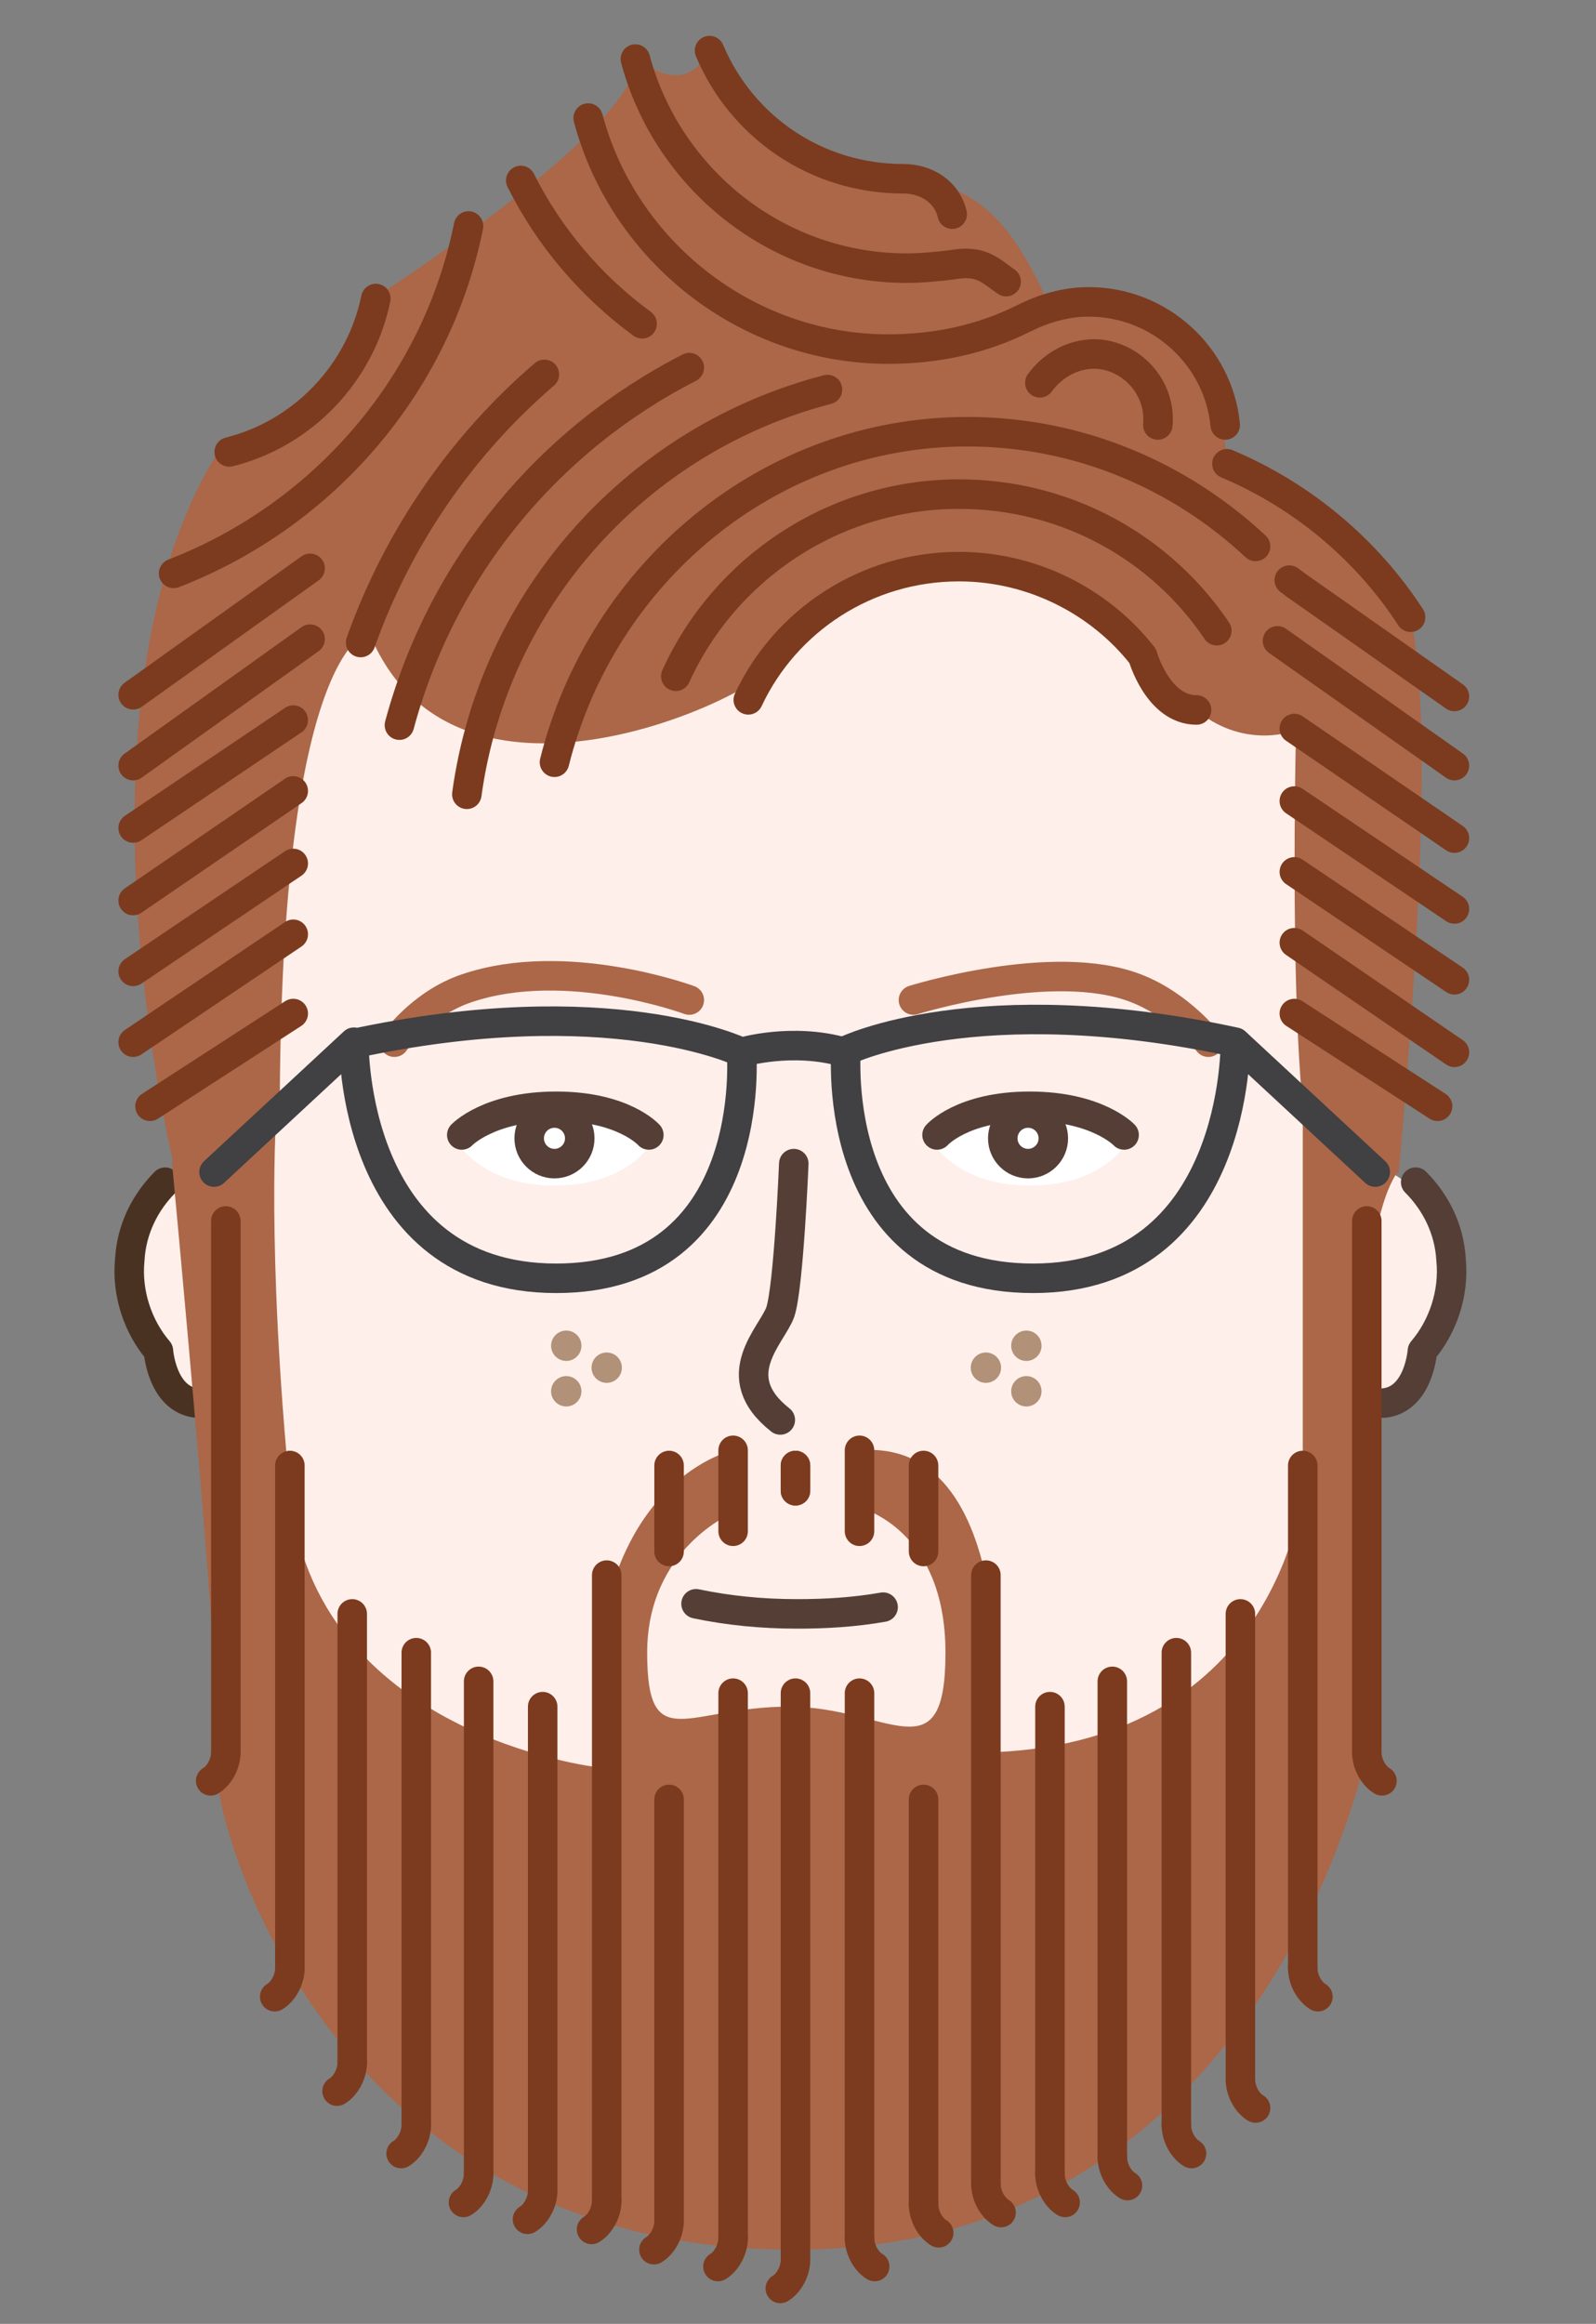 <?xml version="1.0" encoding="utf-8"?>
<svg version="1.1" id="Layer_1" xmlns="http://www.w3.org/2000/svg" xmlns:xlink="http://www.w3.org/1999/xlink" x="0px" y="0px"
  viewBox="0 0 94.7 137.8" style="enable-background:new 0 0 94.7 137.8;" xml:space="preserve">
  <rect x="0" y="0" width="94.7" height="137.8" fill="#808080" stroke="none"/>
  <style type="text/css">
    .st0{fill:#FEEFEA;}
    .st1{fill:#FFFFFF;}
    .st2{fill:none;stroke:#543E36;stroke-width:1.75;stroke-linecap:round;stroke-linejoin:round;stroke-miterlimit:10;}
    .st3{fill:none;stroke:#543E36;stroke-width:1.75;stroke-miterlimit:10;}
    .st4{fill:#B19177;}
    .st5{fill:none;stroke:#4A3222;stroke-width:1.75;stroke-linecap:round;stroke-linejoin:round;stroke-miterlimit:10;}
    .st6{fill:none;stroke:#543E36;stroke-width:1.75;stroke-linecap:round;stroke-miterlimit:10;}
    .st7{fill:none;stroke:#AB6748;stroke-width:1.75;stroke-linecap:round;stroke-linejoin:round;stroke-miterlimit:10;}
    .st8{fill:#AB6748;}
    .st9{fill:none;stroke:#7C3B1E;stroke-width:1.75;stroke-linecap:round;stroke-linejoin:round;stroke-miterlimit:10;}
    .st10{fill:none;stroke:#414042;stroke-width:1.75;stroke-linecap:round;stroke-linejoin:round;stroke-miterlimit:10;}
  </style>
  <path class="st0" d="M12.7,61.8c0,0-7.6-36.6,34.6-36.6s31.2,39,31.9,42c0.6,3.1,6.9,32.3-15.9,41.8C40.4,118.4,9.2,116.6,12.7,61.8
    z"/>
  <path class="st0" d="M10.9,69.1c0,0-4.4,3.4-3,7.2c1.4,3.8,2.7,7.7,4.7,6.9C14.7,82.5,10.9,69.1,10.9,69.1"/>
  <path class="st0" d="M82.1,69.3c0,0,3.9,1.6,4,6.5c0.1,5-2.8,6.6-4,7.5C81,84.1,80.5,70.8,82.1,69.3z"/>
  <path class="st1" d="M55,67.2c0,0,1.3-1.9,6-1.9c4.7,0,6.2,1.9,6.2,1.9s-1.2,3.1-6.1,3.1C56.3,70.3,55,67.2,55,67.2z"/>
  <path class="st1" d="M26.8,67.2c0,0,1.3-1.9,6-1.9c4.7,0,6.2,1.9,6.2,1.9s-1.2,3.1-6.1,3.1C28.1,70.3,26.8,67.2,26.8,67.2z"/>
  <path class="st2" d="M55.6,67.3c0,0,1.5-1.7,5.5-1.7c4,0,5.6,1.7,5.6,1.7"/>
  <path class="st2" d="M38.5,67.3c0,0-1.5-1.7-5.5-1.7c-4,0-5.6,1.7-5.6,1.7"/>
  <path class="st2" d="M11.3,81"/>
  <path class="st2" d="M11.6,71.1"/>
  <circle class="st3" cx="32.9" cy="67.5" r="1.5"/>
  <circle class="st3" cx="61" cy="67.5" r="1.5"/>
  <path class="st2" d="M47.1,69c0,0-0.3,7.3-0.8,8.8c-0.5,1.4-3.3,3.8,0,6.4"/>
  <circle class="st4" cx="36" cy="81.1" r="0.9"/>
  <circle class="st4" cx="33.6" cy="79.8" r="0.9"/>
  <circle class="st4" cx="33.6" cy="82.5" r="0.9"/>
  <circle class="st4" cx="58.5" cy="81.1" r="0.9"/>
  <circle class="st4" cx="60.9" cy="79.8" r="0.9"/>
  <circle class="st4" cx="60.9" cy="82.5" r="0.9"/>
  <path class="st5" d="M9.8,70.1c-1.2,1.2-2,2.8-2.1,4.6c-0.2,2,0.5,4,1.7,5.4c0,0,0.2,2.9,2.3,3.1"/>
  <path class="st2" d="M84,70.1c1.2,1.2,2,2.8,2.1,4.6c0.2,2-0.5,4-1.7,5.4c0,0-0.2,2.9-2.3,3.1"/>
  <path class="st6" d="M52.4,95.3c-1.7,0.3-3.4,0.4-5.1,0.4c-2.1,0-4.1-0.2-6-0.6"/>
  <path class="st7" d="M23.4,61.8c0,0,1.6-2.3,4.3-3.2c5.9-2,13.2,0.7,13.2,0.7"/>
  <path class="st7" d="M71.7,61.8c0,0-1.7-2.2-4.3-3.2c-4.9-1.9-13.2,0.7-13.2,0.7"/>
  <path class="st8" d="M10.3,69c0,0-6.7-27.4,2.7-42.3c0,0,9.1-3.2,9.3-9.1c0,0,15.5-9.9,15.5-14.2c0,0,2.8,2.7,4.3-0.5
    c0,0,5.2,7.8,10.2,7.7c5-0.1,7.4,1.7,10,7.6c0,0,9.6-3.8,10.5,9.3c0,0,10.2,5.7,10.9,9.1s1.3,10.3-0.7,32.9c0,0-2.7,1.9-4.7,0.2
    c-2-1.7-1.4-26.4-1.4-26.4s-2.9,1.2-5.8-1.1c-2.9-2.3-6.1-8.4-14.1-8.5c-8-0.1-10.2,4-11.2,5.8s-18.9,10.4-23.9-2
    c0,0-5.3,0.7-5.3,28.7C16.4,66,12.5,69.7,10.3,69z"/>
  <path class="st8" d="M10.2,68.9c0,0,3.2,33.7,2.7,35.9c-0.5,2.3,6.1,28.6,34.2,28.6s34-29.5,34-29.5s-1.9-29.6,1.9-34.5L77.3,66
    l0,22.4c0,0-1.4,14.8-18.3,15.5c0,0,1.9-18.7-8-17.9v3.4c0,0,5.1,1.2,5.1,8.6c0,7.4-3.4,3.2-9.3,3.2c-6,0-8.4,3-8.4-3.2
    c0-6.2,5.1-8.3,5.1-8.3V86c0,0-9.5,2-8,18.8c0,0-17-1.9-18.3-16.4C15.8,73.9,16.4,66,16.4,66"/>
  <line class="st9" x1="13.4" y1="72.4" x2="13.4" y2="103.9"/>
  <line class="st9" x1="17.2" y1="86.9" x2="17.2" y2="116.7"/>
  <line class="st9" x1="20.9" y1="95.7" x2="20.9" y2="122.3"/>
  <line class="st9" x1="24.7" y1="98" x2="24.7" y2="126"/>
  <line class="st9" x1="28.4" y1="99.7" x2="28.4" y2="128.9"/>
  <line class="st9" x1="32.2" y1="101.2" x2="32.2" y2="129.9"/>
  <line class="st9" x1="36" y1="93.4" x2="36" y2="130.5"/>
  <line class="st9" x1="39.7" y1="106.7" x2="39.7" y2="131.7"/>
  <line class="st9" x1="43.5" y1="100.4" x2="43.5" y2="132.7"/>
  <line class="st9" x1="47.2" y1="100.4" x2="47.2" y2="134"/>
  <line class="st9" x1="39.7" y1="86.9" x2="39.7" y2="92"/>
  <line class="st9" x1="43.5" y1="86" x2="43.5" y2="90.8"/>
  <line class="st9" x1="47.2" y1="86.9" x2="47.2" y2="88.4"/>
  <line class="st9" x1="81.1" y1="72.4" x2="81.1" y2="103.9"/>
  <line class="st9" x1="77.3" y1="86.9" x2="77.3" y2="116.7"/>
  <line class="st9" x1="73.6" y1="95.7" x2="73.6" y2="123.3"/>
  <line class="st9" x1="69.8" y1="98" x2="69.8" y2="126"/>
  <line class="st9" x1="66" y1="99.7" x2="66" y2="127.9"/>
  <line class="st9" x1="62.3" y1="101.2" x2="62.3" y2="128.9"/>
  <line class="st9" x1="58.5" y1="93.4" x2="58.5" y2="129.5"/>
  <line class="st9" x1="54.8" y1="106.7" x2="54.8" y2="130.7"/>
  <line class="st9" x1="51" y1="100.4" x2="51" y2="132.7"/>
  <path class="st9" d="M47.2,100.4"/>
  <line class="st9" x1="54.8" y1="86.9" x2="54.8" y2="92"/>
  <line class="st9" x1="51" y1="86" x2="51" y2="90.8"/>
  <line class="st9" x1="47.2" y1="86.9" x2="47.2" y2="88.4"/>
  <line class="st9" x1="18.4" y1="37.9" x2="7.9" y2="45.4"/>
  <line class="st9" x1="18.4" y1="33.7" x2="7.9" y2="41.2"/>
  <line class="st9" x1="17.4" y1="42.7" x2="7.9" y2="49.1"/>
  <line class="st9" x1="17.4" y1="46.9" x2="7.9" y2="53.4"/>
  <line class="st9" x1="17.4" y1="51.2" x2="7.9" y2="57.6"/>
  <line class="st9" x1="17.4" y1="55.4" x2="7.9" y2="61.8"/>
  <line class="st9" x1="17.4" y1="60.1" x2="8.9" y2="65.6"/>
  <line class="st9" x1="75.8" y1="38" x2="86.3" y2="45.4"/>
  <line class="st9" x1="76.9" y1="34.7" x2="86.3" y2="41.3"/>
  <line class="st9" x1="76.5" y1="34.4" x2="76.9" y2="34.7"/>
  <line class="st9" x1="76.8" y1="43.2" x2="86.3" y2="49.7"/>
  <line class="st9" x1="76.8" y1="47.5" x2="86.3" y2="53.9"/>
  <line class="st9" x1="76.8" y1="51.7" x2="86.3" y2="58.1"/>
  <line class="st9" x1="76.8" y1="55.9" x2="86.3" y2="62.4"/>
  <line class="st9" x1="76.8" y1="60.1" x2="85.3" y2="65.6"/>
  <path class="st9" d="M44.4,41.5c2.2-4.7,7-7.9,12.5-7.9c4.4,0,8.4,2.1,10.9,5.3c0,0,0.9,3.2,3.2,3.2"/>
  <path class="st9" d="M40.1,40.1c2.9-6.4,9.4-10.8,16.8-10.8c6.4,0,12,3.2,15.3,8.1"/>
  <path class="st9" d="M32.9,45.2C35.7,34,45.6,25.6,57.4,25.6c6.6,0,12.6,2.6,17.1,6.8"/>
  <path class="st9" d="M72.7,25.2c-0.4-4.1-3.9-7.3-8.1-7.3c-1.4,0-2.7,0.4-3.9,1c-2.4,1.2-5.1,1.8-8,1.8C44.3,20.7,37,14.9,34.9,7"/>
  <path class="st9" d="M42.1,3c1.9,4.5,6.3,7.6,11.5,7.6c1.4,0,2.6,0.8,2.9,2.1"/>
  <path class="st9" d="M37.7,3.5c1.9,7.1,8.4,12.4,16.1,12.4c0.9,0,1.9-0.1,2.7-0.2c1.7-0.3,2.2,0.3,3.2,1"/>
  <path class="st9" d="M61.7,22.7c0.8-1.1,2.1-1.8,3.5-1.7c2.1,0.2,3.7,2.1,3.5,4.2"/>
  <path class="st9" d="M83.7,36.6c-2.6-4-6.4-7.2-10.9-9.1"/>
  <path class="st9" d="M40.1,50.1"/>
  <path class="st9" d="M27.7,47.1c1.6-11.7,10.2-21.1,21.4-24"/>
  <path class="st9" d="M23.7,43c2.5-9.3,8.8-16.9,17.2-21.2"/>
  <path class="st9" d="M21.4,38.1c2.2-6.2,6-11.7,10.9-15.9"/>
  <path class="st9" d="M30.9,10.7c1.7,3.4,4.2,6.3,7.2,8.5"/>
  <path class="st9" d="M27.8,13.4c-1.9,9.5-8.7,17.2-17.5,20.6"/>
  <path class="st9" d="M22.3,17.7c-0.9,4.4-4.3,8-8.7,9.1"/>
  <path class="st9" d="M13.4,103.9c0,0.7-0.4,1.4-0.9,1.7"/>
  <path class="st9" d="M17.2,116.7c0,0.7-0.4,1.4-0.9,1.7"/>
  <path class="st9" d="M20.9,122.3c0,0.7-0.4,1.4-0.9,1.7"/>
  <path class="st9" d="M24.7,126c0,0.7-0.4,1.4-0.9,1.7"/>
  <path class="st9" d="M28.4,128.9c0,0.7-0.4,1.4-0.9,1.7"/>
  <path class="st9" d="M32.2,129.9c0,0.7-0.4,1.4-0.9,1.7"/>
  <path class="st9" d="M36,130.5c0,0.7-0.4,1.4-0.9,1.7"/>
  <path class="st9" d="M39.7,131.7c0,0.7-0.4,1.4-0.9,1.7"/>
  <path class="st9" d="M43.5,132.7c0,0.7-0.4,1.4-0.9,1.7"/>
  <path class="st9" d="M47.2,134c0,0.7-0.4,1.4-0.9,1.7"/>
  <path class="st9" d="M81.1,103.9c0,0.7,0.4,1.4,0.9,1.7"/>
  <path class="st9" d="M77.3,116.7c0,0.7,0.4,1.4,0.9,1.7"/>
  <path class="st9" d="M73.6,123.3c0,0.7,0.4,1.4,0.9,1.7"/>
  <path class="st9" d="M69.8,126c0,0.7,0.4,1.4,0.9,1.7"/>
  <path class="st9" d="M66,127.9c0,0.7,0.4,1.4,0.9,1.7"/>
  <path class="st9" d="M62.3,128.9c0,0.7,0.4,1.4,0.9,1.7"/>
  <path class="st9" d="M58.5,129.5c0,0.7,0.4,1.4,0.9,1.7"/>
  <path class="st9" d="M54.8,130.7c0,0.7,0.4,1.4,0.9,1.7"/>
  <path class="st9" d="M51,132.7c0,0.7,0.4,1.4,0.9,1.7"/>
  <path class="st10" d="M12.7,69.5l8.3-7.7c0,0-0.2,14,12,14C45.1,75.8,44,62.4,44,62.4s-7.8-3.8-23.1-0.5"/>
  <path class="st10" d="M81.6,69.5l-8.3-7.7c0,0,0.2,14-12,14c-12.2,0-11.1-13.5-11.1-13.5s7.8-3.8,23.1-0.5"/>
  <path class="st10" d="M44,62.4c0,0,3-0.9,6.1,0"/>
</svg>


